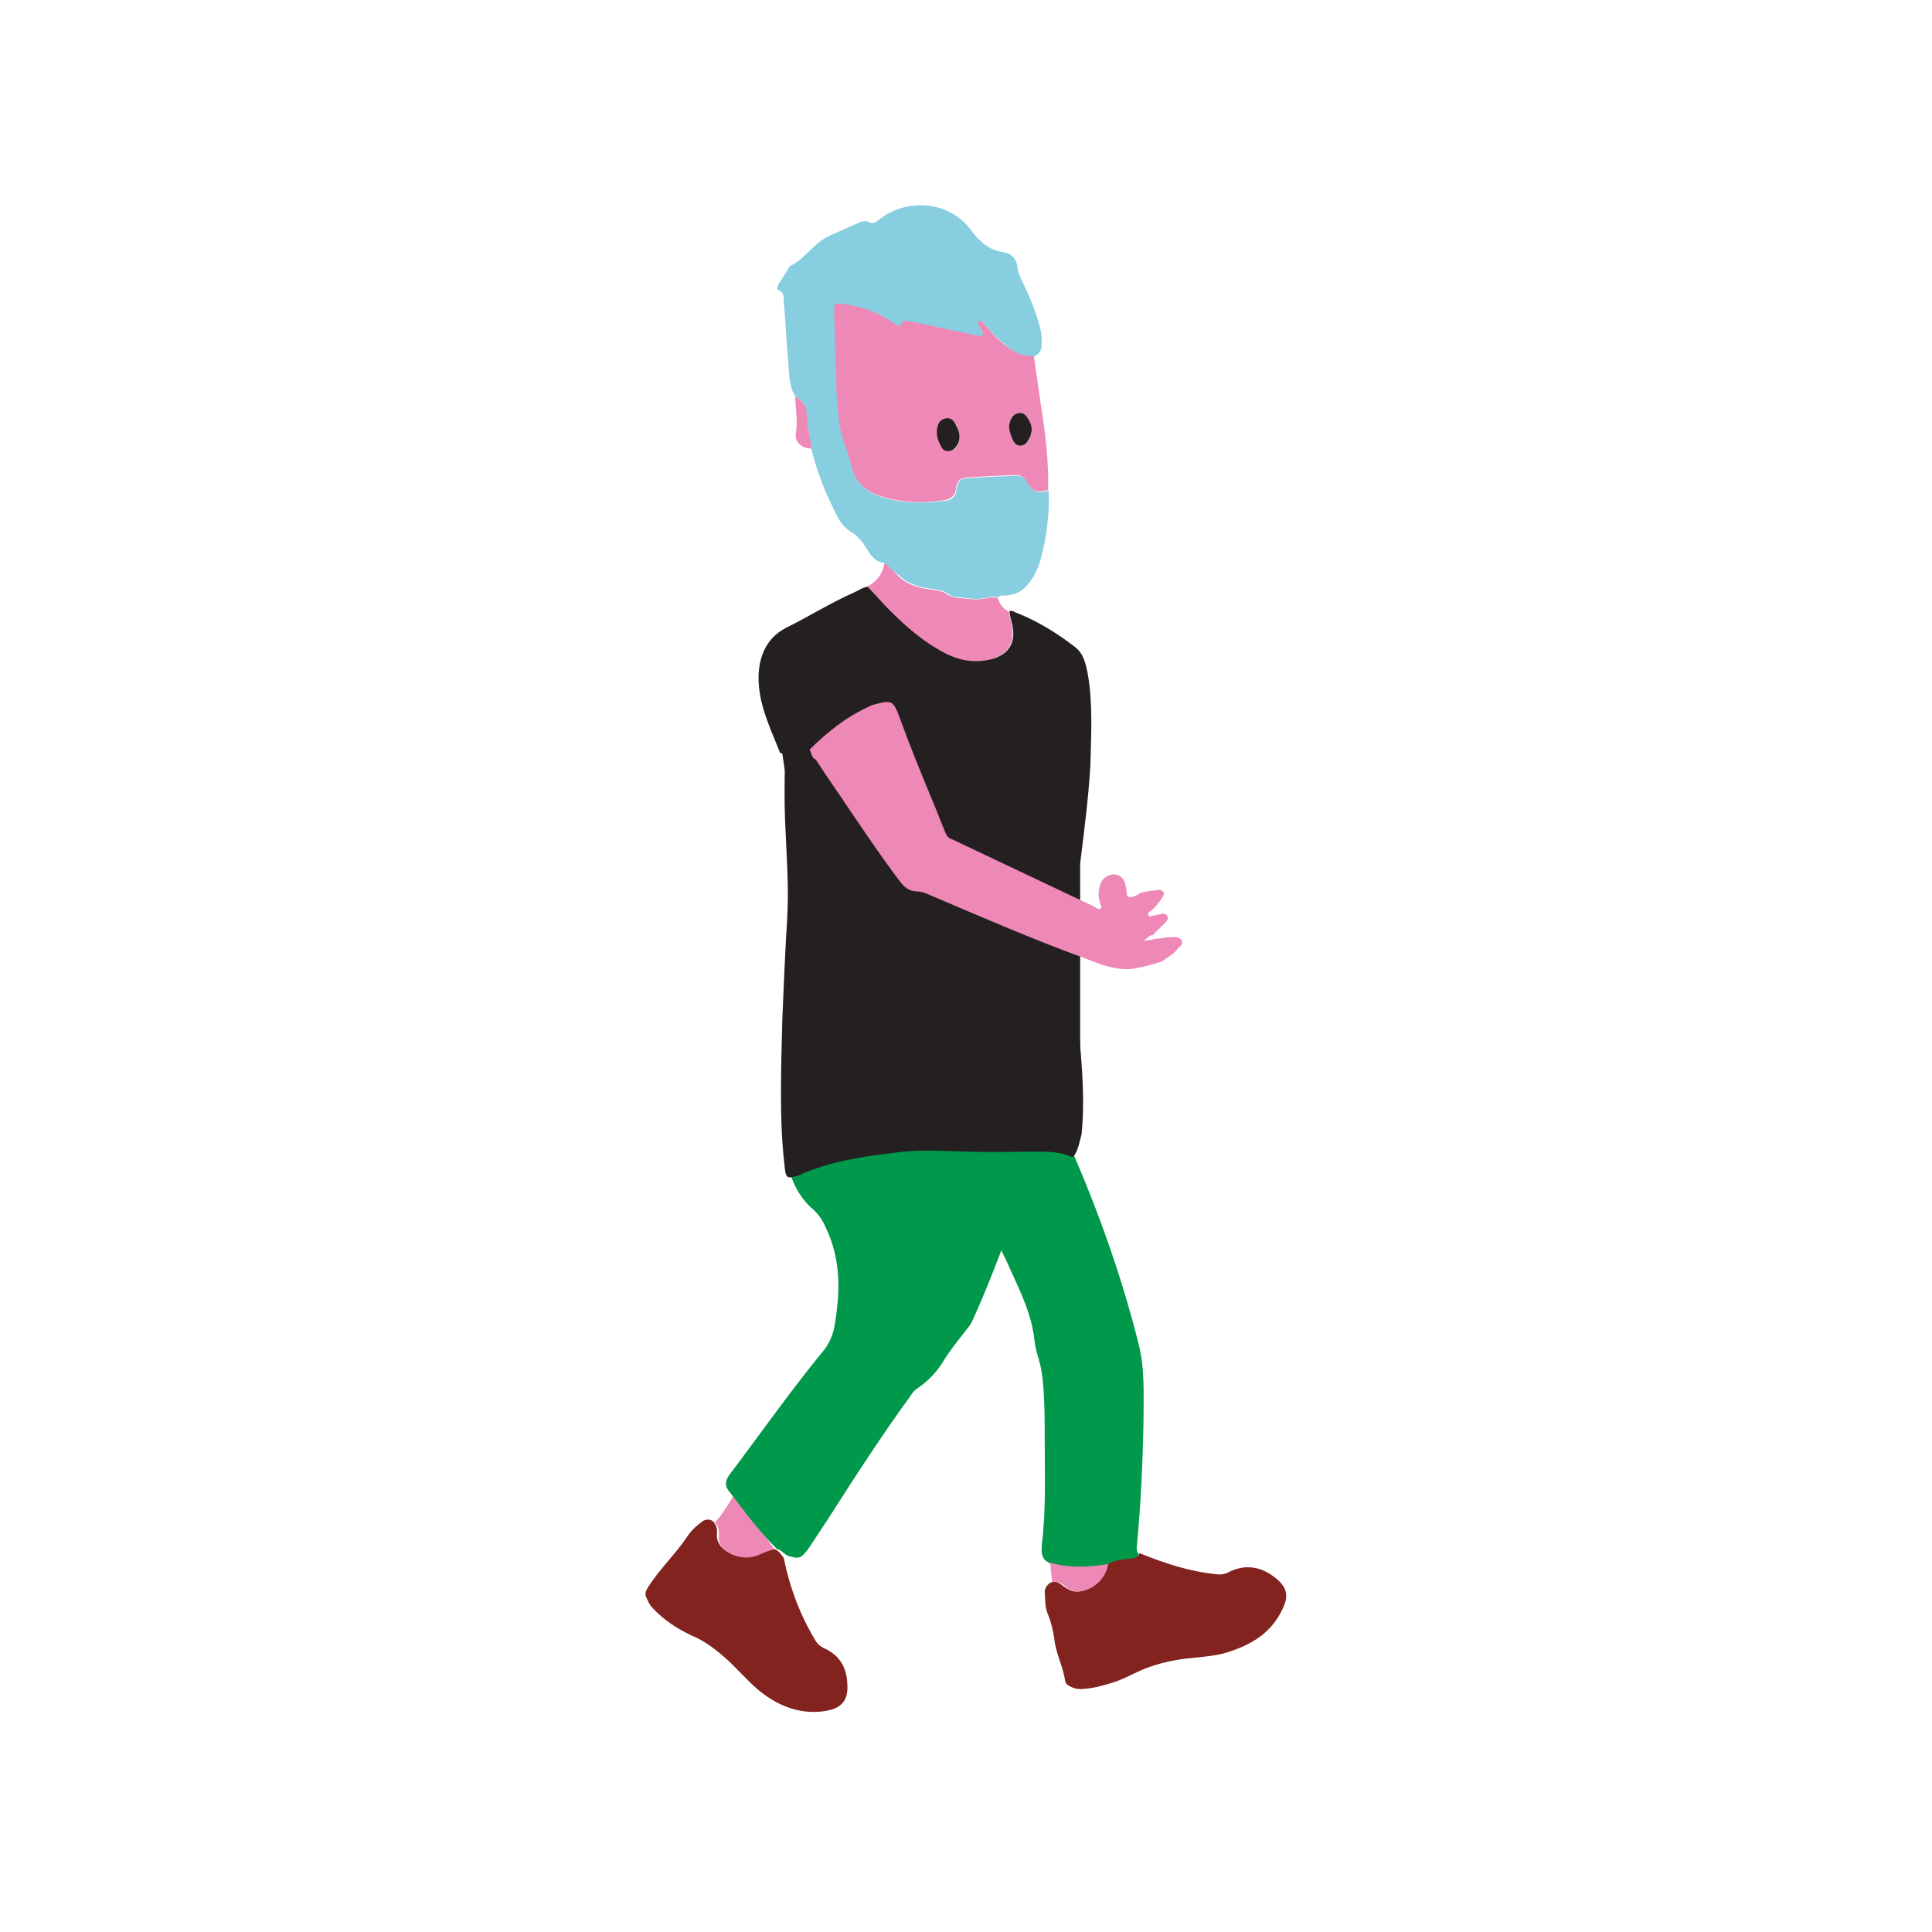<?xml version="1.0" encoding="utf-8"?>
<!-- Generator: Adobe Illustrator 22.1.0, SVG Export Plug-In . SVG Version: 6.00 Build 0)  -->
<svg version="1.1" id="Capa_1" xmlns="http://www.w3.org/2000/svg" xmlns:xlink="http://www.w3.org/1999/xlink" x="0px" y="0px"
	 viewBox="0 0 283.5 283.5" style="enable-background:new 0 0 283.5 283.5;" xml:space="preserve">
<style type="text/css">
	.st0{fill:#00984A;}
	.st1{fill:#83231F;}
	.st2{fill:#EE88B6;}
	.st3{fill:#241F20;}
	.st4{fill:#87CEE1;}
</style>
<g>
	<g>
		<path class="st0" d="M166.8,227.1c0.6-6.3,0.9-12.6,1-18.9c0-3.6,0.2-7.3-0.7-10.9c-2.5-10-5.9-19.5-10-28.9c-0.4-1-0.9-2-1.5-2.9
			c-0.4,0.1-0.5,0.5-0.7,0.8s-0.4,0.4-0.7,0.2c-1.2-0.8-2.4-1.1-3.8-1.4c-2.9-0.6-5.7-1.1-8.6-1.6c1.6,6.6,3.1,13.4,5.1,19.9
			c0.5,1.1,1,2,1.4,3c1.5,3.3,3.1,6.5,3.5,10.3c0.1,1.1,0.5,2.3,0.8,3.4c0.2,0.7,0.3,1.5,0.4,2.3c0.3,3,0.3,6,0.3,9.1
			c0,5,0.2,10-0.4,14.9c-0.1,1.4-0.2,2.4,1.2,3c2.8,0.9,5.5,0.8,8.4,0.3c1-0.6,2.3-0.7,3.4-0.8c0.6,0,1-0.1,1.2-0.8
			C166.8,227.6,166.8,227.4,166.8,227.1z"/>
		<path class="st1" d="M162.6,229.5c1-0.6,2.3-0.7,3.4-0.8c0.6-0.1,1.1-0.2,1.2-0.8c3.7,1.5,7.3,2.7,11.3,3.1c0.6,0.1,1.1,0,1.6-0.2
			c2.2-1.2,4.5-1.1,6.6,0.4c2.1,1.5,2.6,2.8,1.4,5.1c-1.6,3.3-4.4,5-7.8,6.1c-1.8,0.6-3.7,0.7-5.5,0.9c-2.1,0.2-4.1,0.6-6.1,1.3
			c-1.8,0.6-3.5,1.7-5.4,2.3c-1.3,0.4-2.7,0.8-4,0.9c-0.7,0.1-1.4,0.1-2.2-0.3c-0.4-0.2-0.7-0.4-0.8-0.8c-0.3-2.2-1.4-4.1-1.6-6.3
			c-0.2-1.3-0.5-2.5-1-3.7c-0.4-1-0.3-2.1-0.4-3.1c0-0.6,0.4-1.1,0.9-1.4c0.9-0.3,1.4,0.2,1.9,0.6c0.7,0.5,1.5,0.9,2.4,0.7
			C160.7,233.1,162.2,231.5,162.6,229.5z"/>
		<path class="st2" d="M162.6,229.5c-0.3,2-1.9,3.6-3.9,4c-0.9,0.1-1.7-0.1-2.4-0.7c-0.5-0.5-1.2-0.9-1.9-0.6
			c-0.1-0.9-0.2-2-0.3-2.9C156.9,230.1,159.7,230,162.6,229.5z"/>
	</g>
	<path class="st1" d="M113.6,227.3c0.7,0.2,1,0.8,1.4,1.3c0.9,4.4,2.4,8.4,4.7,12.2c0.3,0.5,0.6,0.7,1.1,1c2.1,0.9,3.3,2.5,3.5,4.8
		c0.3,2.8-0.6,4.1-3.4,4.5c-3.6,0.5-6.8-0.8-9.6-3.1c-1.8-1.5-3.3-3.4-5.2-5c-1.4-1.2-2.9-2.3-4.6-3c-2.1-1-4-2.2-5.7-4
		c-0.5-0.5-0.7-1-1-1.7c-0.2-0.5,0-0.9,0.3-1.4c1.7-2.7,4-4.8,5.8-7.5c0.6-0.9,1.3-1.5,2.1-2.1c0.5-0.4,1.1-0.4,1.6-0.1
		c0.5,0.5,0.7,1.2,0.6,1.8c-0.1,1.4,0.7,2.3,1.9,2.9c1.4,0.6,2.7,0.6,4.1,0C112.2,227.8,112.8,227.5,113.6,227.3z"/>
	<path class="st2" d="M113.6,227.3c-0.8,0.2-1.4,0.5-2.1,0.8c-1.3,0.6-2.7,0.6-4.1,0c-1.3-0.6-2.1-1.5-1.9-2.9
		c0-0.7-0.1-1.3-0.6-1.8c1.4-1.5,2.4-3.4,3.5-5.2C109.9,221.3,111.6,224.5,113.6,227.3z"/>
	<path class="st0" d="M138.2,200.1c1.2-2,2.7-3.8,4.1-5.6c0.1-0.2,0.2-0.3,0.3-0.5c2.3-5,4.2-10.2,6.2-15.3c1.3-3.2,2.6-6.3,3.8-9.4
		c-1.1-0.3-2.3-0.4-3.4-0.6c-3.1-0.4-6.1-0.7-9.1-1.2c-3.3-0.5-6.4-1.3-9.6-1.3c-5-0.1-10.1,0-15,1.2c-0.1,0-0.2,0.1-0.3,0.2
		c0,0.4,0,0.7,0.1,1c0.3,3.3,1.2,6.2,3.7,8.6c1,0.8,1.7,1.8,2.2,3c2.2,4.6,2.1,9.3,1.3,14.1c-0.2,1.4-0.7,2.6-1.5,3.7
		c-4.7,5.7-9,11.8-13.5,17.8c-0.9,1.1-1.5,2-0.3,3.3c2.1,2.8,4.3,5.7,6.8,8.2c0.6,0.1,1,0.7,1.6,1c1.7,0.5,1.9,0.4,3-1
		c1-1.5,1.9-2.9,2.9-4.4c3.9-6.1,7.9-12.3,12.2-18.2c0.3-0.5,0.6-0.8,1.1-1.1C136.1,202.7,137.3,201.5,138.2,200.1z"/>
	<path class="st3" d="M158.7,166.5c-0.3,1-0.4,1.9-0.9,2.8c-0.2,0.3-0.3,0.6-0.7,0.4c-1.8-0.8-3.8-0.7-5.7-0.7c-3.1,0-6.1,0.1-9.2,0
		c-3.2-0.1-6.5-0.3-9.7,0c-5,0.6-10,1.2-14.7,3.2c-0.1,0-0.2,0.1-0.3,0.2c-2.1,0.6-2.2,0.7-2.4-1.6c-0.4-3.4-0.5-6.9-0.5-10.4
		c0-3.6,0.1-7.3,0.2-10.9c0.2-4.8,0.4-9.7,0.7-14.5c0.3-4.9-0.1-9.8-0.3-14.6c-0.1-2.9-0.1-5.7,0-8.6c0.3,0.2,0.4,0.5,0.5,0.8
		c0.7,1.8,1.4,3.6,2.1,5.5c1.8,4.8,3.6,9.5,5.8,14.2c0.4,0.9,0.9,1.7,2,1.9c0.7,0.2,1.3,0.6,1.9,1c6.7,4.8,13.3,9.7,20.2,14.1
		c1.8,1.2,3.6,2.4,5.8,2.8c1.6,0.3,3.3,0.1,4.9,0C158.8,157,159.2,161.7,158.7,166.5z"/>
	<path class="st4" d="M129.8,82.6c-1.4-0.1-2-1.1-2.7-2.2c-0.6-1-1.3-1.8-2.3-2.4c-1.6-1-2.2-2.8-3-4.4c-1.2-2.5-2.1-5.2-2.8-7.9
		c-0.2-1.6-0.6-3.2-0.7-4.9c0-1.4-0.7-2.1-1.7-2.8c-0.8-1.4-0.8-3-0.9-4.5c-0.3-3.1-0.4-6.2-0.7-9.4c0-0.6,0-1.2-0.7-1.5
		c-0.4-0.1-0.2-0.5-0.1-0.8c0.5-0.9,1.1-1.7,1.6-2.6c0.1-0.1,0.1-0.2,0.2-0.2c2.1-1,3.3-3.2,5.5-4.3c1.6-0.7,3.1-1.4,4.7-2.1
		c0.3-0.1,0.8-0.2,1.1-0.1c0.9,0.6,1.4-0.1,2-0.5c3.7-2.8,10-2.7,13.3,1.9c1.1,1.5,2.5,2.8,4.6,3.1c1.2,0.2,2,0.9,2.1,2.3
		c0.1,0.8,0.5,1.5,0.8,2.2c1.1,2.2,2,4.5,2.6,6.9c0.2,0.9,0.2,1.8,0.1,2.7c-0.1,0.6-0.5,0.9-1,1.2c-1.2,0.1-2.3-0.2-3.3-0.9
		c-1.5-1.1-2.8-2.4-4-3.8c-0.2-0.2-0.3-0.6-0.7-0.4c-0.3,0.2-0.1,0.5,0,0.8c0.1,0.2,0.1,0.3,0.2,0.4c0.1,0.3,0.4,0.6,0.2,0.9
		c-0.2,0.3-0.6,0.1-0.9,0c-3.3-0.7-6.6-1.4-9.9-2.1c-0.3-0.1-0.7-0.3-0.9,0.2c-0.3,0.8-0.7,0.5-1.1,0.2c-2.3-1.6-4.9-2.6-7.7-2.9
		c-1.2-0.1-1.2-0.2-1.2,1.1c0.1,4.2,0.3,8.4,0.4,12.7c0,1.1,0.2,2.1,0.3,3.1c0.2,2.4,1.3,4.6,1.9,7c0.5,2.2,1.9,3.5,3.9,4.2
		c3.1,1.1,6.4,1.1,9.7,0.7c1-0.1,1.6-0.7,1.7-1.8c0.1-0.9,0.5-1.5,1.4-1.5c2.4-0.2,4.9-0.3,7.3-0.4c0.8,0,1.3,0.3,1.7,1
		c0.8,1.4,1.5,1.7,3.1,1.2c0.1,3.4-0.3,6.8-1.2,10.1c-0.4,1.4-1,2.7-2,3.8c-0.8,1-2,1.4-3.2,1.5c-0.4,0-0.7-0.1-1,0.2
		c-0.5,0-1-0.1-1.4,0c-1.6,0.6-3.2,0.1-4.8,0c-0.4,0-0.8-0.1-1.1-0.4c-0.5-0.4-1.2-0.6-1.8-0.7c-2-0.2-4-0.6-5.5-2.1
		C131.1,83.9,130.4,83.3,129.8,82.6z"/>
	<path class="st2" d="M153.8,71.9c-1.6,0.5-2.3,0.2-3.1-1.2c-0.4-0.7-0.9-1-1.7-1c-2.4,0.1-4.9,0.2-7.3,0.4
		c-0.9,0.1-1.3,0.6-1.4,1.5c-0.1,1.1-0.7,1.6-1.7,1.8c-3.3,0.5-6.5,0.4-9.7-0.7c-2-0.7-3.4-2-3.9-4.2c-0.6-2.3-1.7-4.5-1.9-7
		c-0.1-1.1-0.2-2.1-0.3-3.1c-0.2-4.2-0.3-8.4-0.4-12.7c0-1.2,0-1.2,1.2-1.1c2.8,0.3,5.4,1.3,7.7,2.9c0.5,0.3,0.8,0.6,1.1-0.2
		c0.1-0.4,0.5-0.2,0.9-0.2c3.3,0.7,6.6,1.4,9.9,2.1c0.3,0.1,0.7,0.2,0.9,0c0.3-0.3,0-0.6-0.2-0.9c-0.1-0.2-0.1-0.3-0.2-0.4
		c-0.1-0.3-0.3-0.6,0-0.8c0.4-0.2,0.5,0.2,0.7,0.4c1.2,1.4,2.4,2.8,4,3.8c1,0.7,2.1,1,3.3,0.9c0.3,2.3,0.7,4.7,1,7
		C153.4,63.5,153.9,67.7,153.8,71.9z M151.4,63.2c0-0.6-0.2-1.2-0.5-1.7s-0.7-1-1.4-0.9c-0.8,0.1-1.1,0.6-1.3,1.3
		c-0.2,0.8,0,1.6,0.3,2.4c0.2,0.5,0.5,1.1,1.2,1.1c0.8,0,1.2-0.6,1.4-1.2C151.3,63.9,151.4,63.5,151.4,63.2z M140.8,64
		c0-0.6-0.2-1.1-0.4-1.6c-0.4-0.6-0.8-1.2-1.6-1s-1.1,0.9-1.2,1.6c-0.1,0.8,0.2,1.6,0.5,2.3c0.2,0.5,0.5,0.9,1.1,0.9s1-0.3,1.3-0.8
		C140.7,65,140.8,64.5,140.8,64z"/>
	<path class="st2" d="M129.8,82.6c0.7,0.6,1.3,1.2,2,1.9c1.5,1.5,3.5,1.9,5.5,2.1c0.7,0.1,1.3,0.3,1.8,0.7c0.3,0.2,0.7,0.3,1.1,0.4
		c1.6,0.1,3.2,0.5,4.8,0c0.4-0.1,0.9,0,1.4,0c0.3,0.9,0.7,1.6,1.6,2c0.2,0.8,0.4,1.6,0.5,2.4c0.4,2.2-0.6,3.8-2.7,4.5
		c-2.5,0.9-4.9,0.4-7.3-0.8c-3.1-1.5-5.7-3.8-8.1-6.3c-1.1-1.1-2.1-2.2-3.2-3.4C128.6,85.4,129.5,84.3,129.8,82.6z"/>
	<path class="st2" d="M116.7,58.1c1,0.7,1.7,1.5,1.7,2.8c0,1.6,0.4,3.2,0.7,4.9c-1.4,0.1-2.6-1-2.3-2.3
		C117.1,61.6,116.7,59.9,116.7,58.1z"/>
	<path class="st1" d="M158,148.6c-0.4,0.1-0.9,0-1.5,0c0.6-0.3,1-0.6,1.6-0.6C158,148.3,158,148.5,158,148.6z"/>
	<path class="st3" d="M151.4,63.2c-0.1,0.3-0.1,0.7-0.3,1c-0.3,0.6-0.6,1.2-1.4,1.2c-0.7,0-1-0.6-1.2-1.1c-0.3-0.8-0.6-1.6-0.3-2.4
		c0.2-0.7,0.6-1.2,1.3-1.3s1.1,0.4,1.4,0.9C151.2,62,151.4,62.5,151.4,63.2z"/>
	<path class="st3" d="M140.8,64c0,0.5-0.1,1-0.4,1.4c-0.3,0.5-0.7,0.8-1.3,0.8s-0.9-0.4-1.1-0.9c-0.4-0.7-0.6-1.5-0.5-2.3
		s0.4-1.4,1.2-1.6c0.8-0.2,1.3,0.3,1.6,1C140.6,62.9,140.8,63.5,140.8,64z"/>
	<path class="st3" d="M159.6,98.8c-0.3-1.5-0.6-2.9-1.9-3.9c-2.6-2-5.5-3.8-8.6-5c-0.3-0.1-0.6-0.4-1-0.2c0.1,0.8,0.4,1.6,0.5,2.4
		c0.4,2.2-0.6,3.8-2.7,4.5c-2.6,0.8-5,0.4-7.3-0.8c-3.1-1.6-5.7-3.9-8.1-6.3c-1.1-1.1-2.1-2.3-3.2-3.4c-0.7,0.1-1.3,0.5-1.9,0.8
		c-3.4,1.5-6.6,3.5-10,5.2c-3.4,1.7-4.6,5.3-3.9,9.7c0.5,3,1.8,5.7,2.9,8.5c0.1,0.3,0.3,0.2,0.4,0.3c0.4,2.8,0.9,5.8,1.1,7.2
		c0,0.3,0.1,1.1,0.2,2.3c-0.1,9.3-0.8,22.2,1.4,22.5c0.6,10,1.1,19.3,1.1,19.9c0,0.9,20.3,1.7,31.9,2c0,0.4,0,0.7,0,0.6
		c0-0.1,0-0.3,0.1-0.6c4.6,0.1,7.9,0.2,7.9,0.2v-38c0.6-4.8,1.2-9.5,1.5-14.3C160.1,107.9,160.4,103.3,159.6,98.8z"/>
	<path class="st2" d="M170.5,141.1c-1.5,0.4-3.2,1-4.8,1.1c-2.2,0.1-4.3-0.7-6.3-1.5c-7.7-2.8-15.3-6.1-22.8-9.3
		c-0.7-0.3-1.4-0.6-2.1-0.6c-1,0-1.8-0.6-2.4-1.4c-3.1-4.1-5.9-8.3-8.8-12.6c-1.1-1.6-2.2-3.2-3.3-4.9c-0.2-0.3-0.3-0.5-0.7-0.7
		c-0.2-0.4-0.3-0.8-0.5-1.2c2.6-2.6,5.5-4.9,8.9-6.4c0.3-0.2,0.6-0.2,0.9-0.3c2.2-0.6,2.5-0.4,3.3,1.7c1.6,4.4,3.3,8.6,5.1,12.9
		c0.6,1.4,1.1,2.8,1.7,4.2c0.2,0.6,0.5,0.9,1.1,1.1c7,3.3,13.9,6.6,20.9,9.9c0.2,0.2,0.5,0.4,0.8,0.2c0.3-0.2,0-0.5-0.1-0.8
		c-0.2-0.8-0.3-1.7,0-2.5c0.2-1,0.9-1.5,1.9-1.7c1,0,1.5,0.5,1.8,1.3c0,0.2,0.1,0.3,0.1,0.5c0.2,0.5,0,1.3,0.4,1.5
		c0.6,0.2,1.3-0.3,1.8-0.6c0.8-0.2,1.6-0.3,2.4-0.4c0.3-0.1,0.7,0,0.9,0.3c0.3,0.3-0.1,0.6-0.2,0.9c-0.5,0.7-1,1.4-1.7,1.9
		c-0.2,0.1-0.4,0.3-0.3,0.6c0.2,0.3,0.4,0.1,0.6,0.1c0.5-0.1,0.9-0.2,1.4-0.3c0.3-0.1,0.6,0,0.8,0.3c0.2,0.3,0,0.6-0.2,0.9
		c-0.6,0.6-1.3,1.2-1.9,1.9c-0.5,0-0.8,0.4-1.4,0.9c0.7-0.2,1.1-0.1,1.5-0.3c1-0.1,2-0.3,3-0.3c0.4,0,0.9,0.1,1.1,0.5
		c0.2,0.5-0.1,0.8-0.5,1.1C172.4,139.9,171.4,140.4,170.5,141.1z"/>
</g>
</svg>
